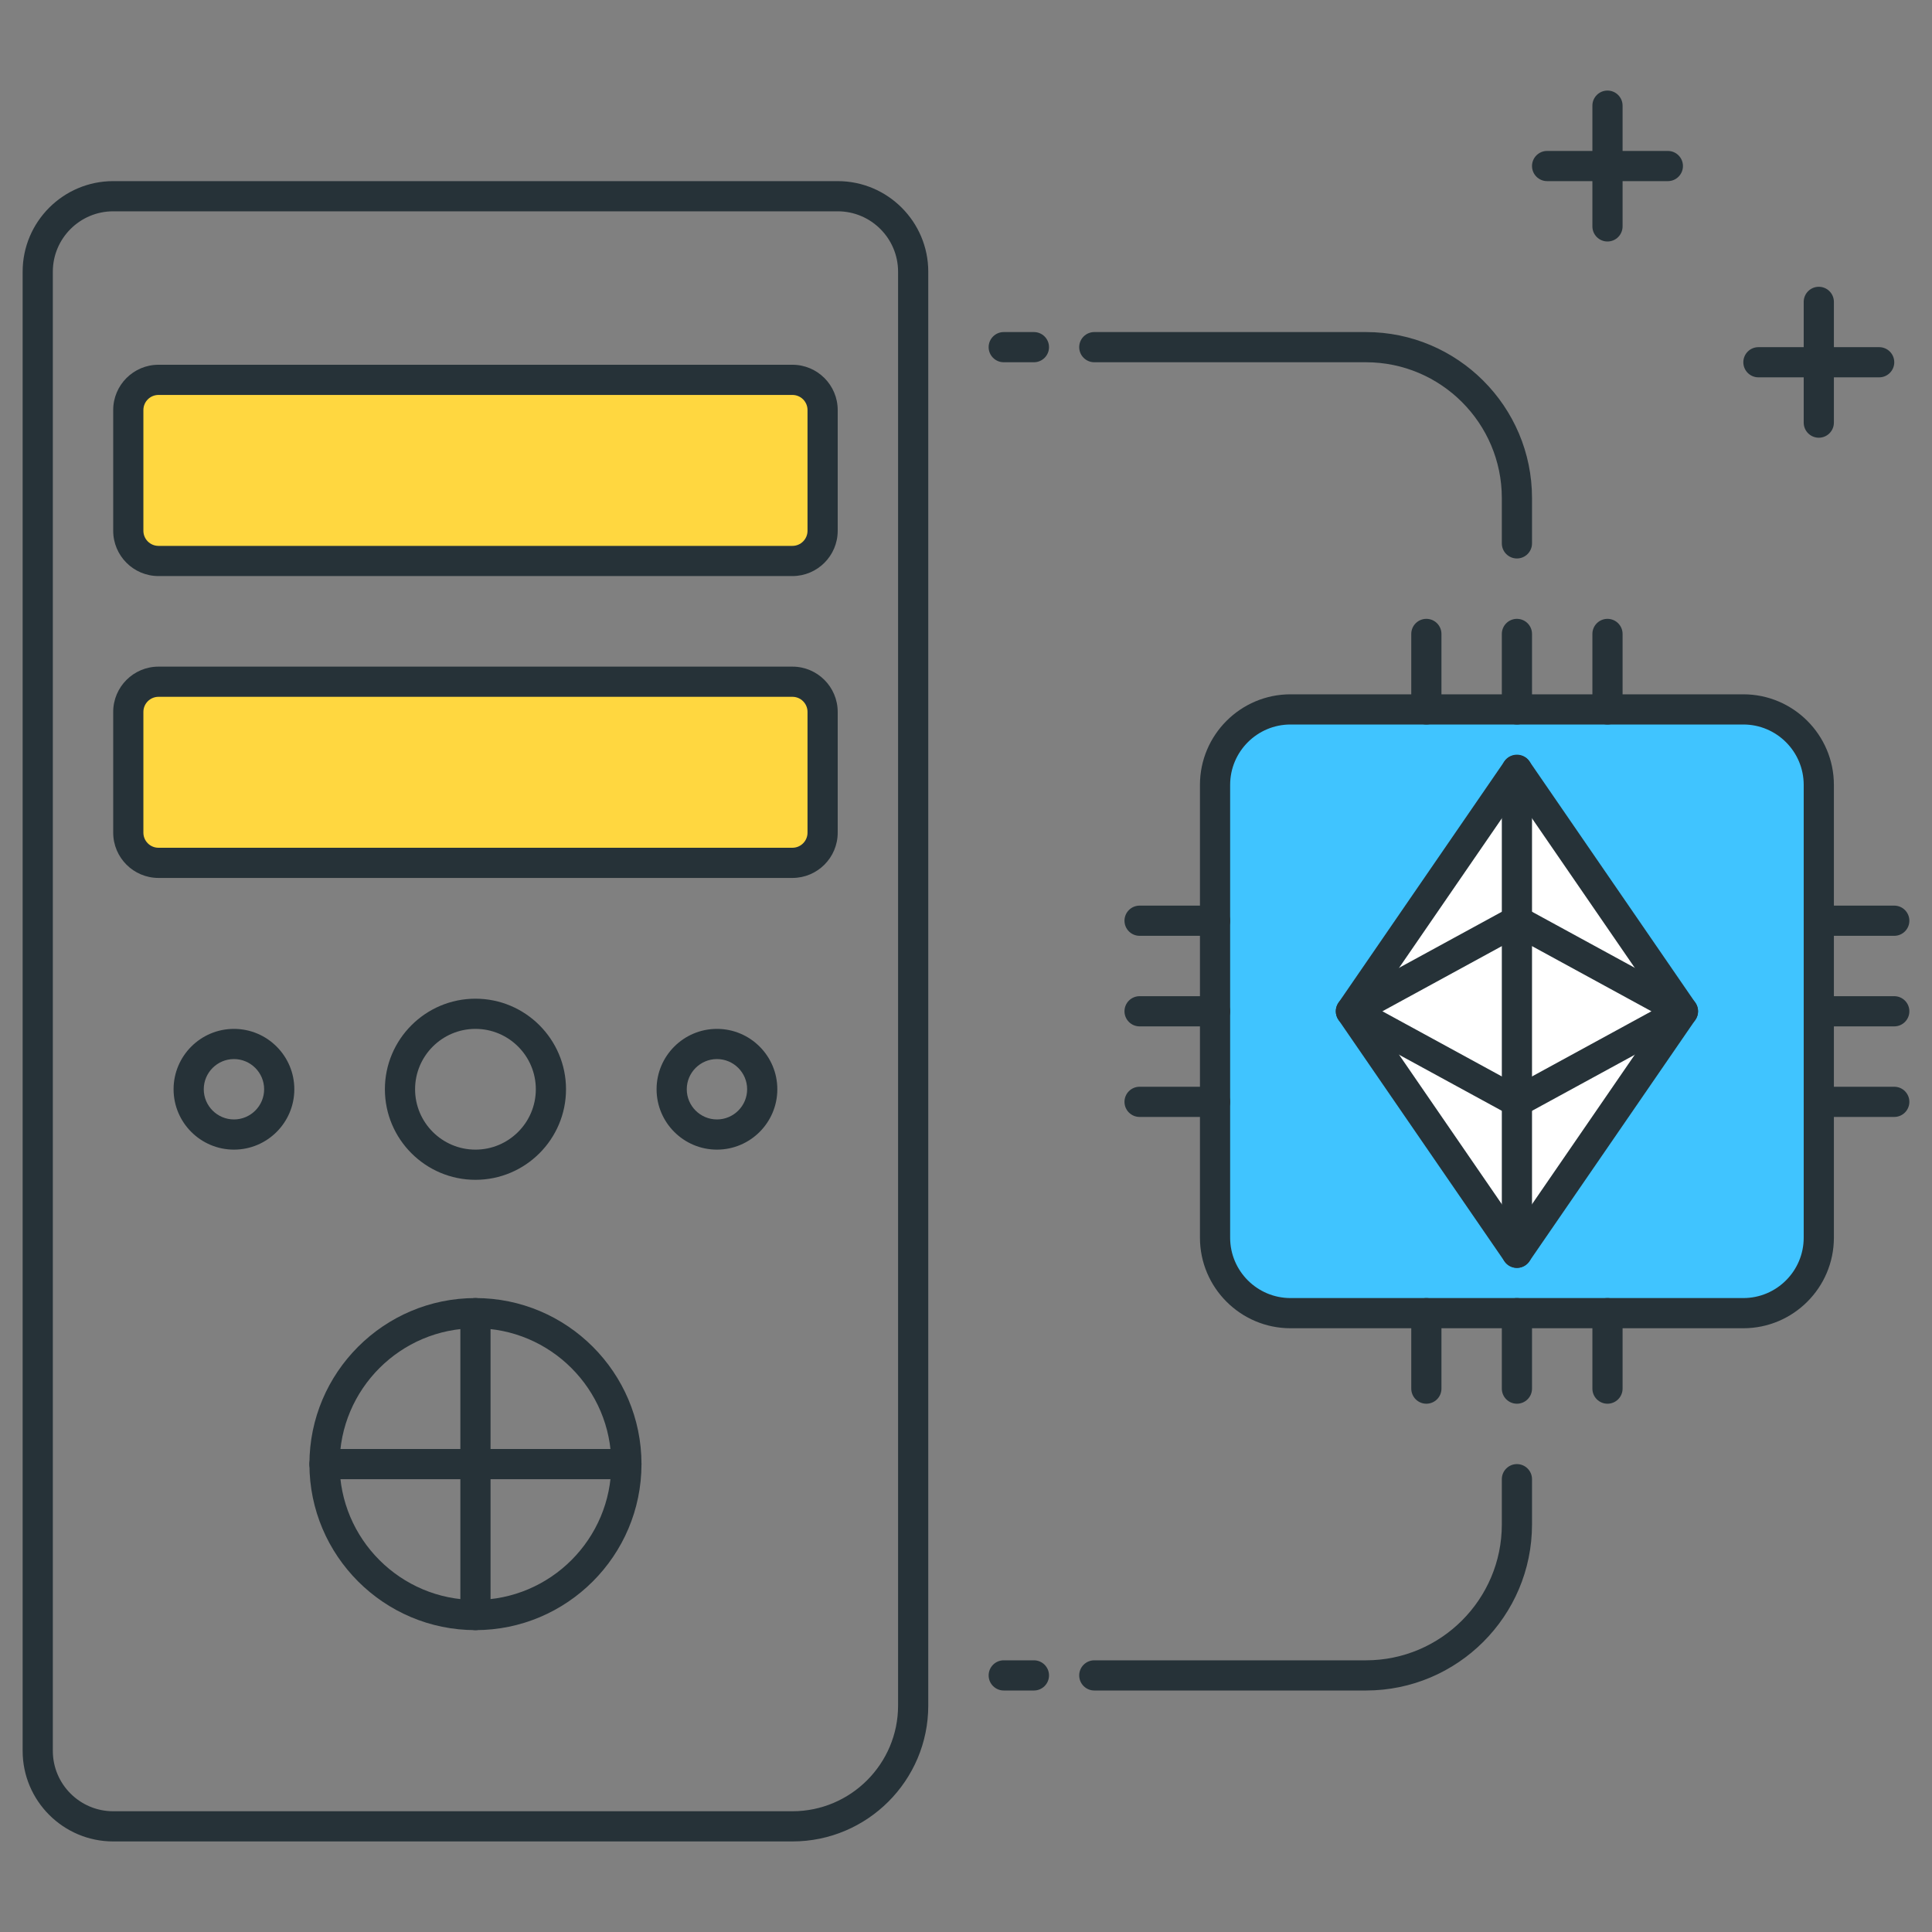 <?xml version="1.0" encoding="utf-8"?>
<!-- Generator: Adobe Illustrator 21.1.0, SVG Export Plug-In . SVG Version: 6.00 Build 0)  -->
<svg version="1.1" id="Icon_Set" xmlns="http://www.w3.org/2000/svg" xmlns:xlink="http://www.w3.org/1999/xlink" x="0px" y="0px"
	 viewBox="0 0 64 64" style="enable-background:new 0 0 64 64;" xml:space="preserve">
<rect x="0" y="0" width="64" height="64" fill="#808080" stroke="none"/>
<style type="text/css">
	.st0{fill:#263238;}
	.st1{fill:#FFFFFF;}
	.st2{fill:#FF5252;}
	.st3{fill:#FFD740;}
	.st4{fill:#40C4FF;}
	.st5{fill:#4DB6AC;}
	.st6{fill:#4FC3F7;}
</style>
<g id="Ethereum_Mining">
	<g>
		<path class="st4" d="M57.75,43.5h-15c-1.381,0-2.5-1.119-2.5-2.5V26c0-1.381,1.119-2.5,2.5-2.5h15c1.381,0,2.5,1.119,2.5,2.5v15
			C60.25,42.381,59.131,43.5,57.75,43.5z"/>
		<path class="st0" d="M57.75,44h-15c-1.654,0-3-1.346-3-3V26c0-1.654,1.346-3,3-3h15c1.654,0,3,1.346,3,3v15
			C60.75,42.654,59.404,44,57.75,44z M42.75,24c-1.103,0-2,0.897-2,2v15c0,1.103,0.897,2,2,2h15c1.103,0,2-0.897,2-2V26
			c0-1.103-0.897-2-2-2H42.75z"/>
	</g>
	<g>
		<path class="st0" d="M47.25,24c-0.276,0-0.5-0.224-0.5-0.5V21c0-0.276,0.224-0.5,0.5-0.5s0.5,0.224,0.5,0.5v2.5
			C47.75,23.776,47.526,24,47.25,24z"/>
	</g>
	<g>
		<path class="st0" d="M50.25,24c-0.276,0-0.5-0.224-0.5-0.5V21c0-0.276,0.224-0.5,0.5-0.5s0.5,0.224,0.5,0.5v2.5
			C50.75,23.776,50.526,24,50.25,24z"/>
	</g>
	<g>
		<path class="st0" d="M53.25,24c-0.276,0-0.5-0.224-0.5-0.5V21c0-0.276,0.224-0.5,0.5-0.5s0.5,0.224,0.5,0.5v2.5
			C53.75,23.776,53.526,24,53.25,24z"/>
	</g>
	<g>
		<path class="st0" d="M47.25,46.5c-0.276,0-0.5-0.224-0.5-0.5v-2.5c0-0.276,0.224-0.5,0.5-0.5s0.5,0.224,0.5,0.5V46
			C47.75,46.276,47.526,46.5,47.25,46.5z"/>
	</g>
	<g>
		<path class="st0" d="M50.25,46.5c-0.276,0-0.5-0.224-0.5-0.5v-2.5c0-0.276,0.224-0.5,0.5-0.5s0.5,0.224,0.5,0.5V46
			C50.75,46.276,50.526,46.5,50.25,46.5z"/>
	</g>
	<g>
		<path class="st0" d="M53.25,46.5c-0.276,0-0.5-0.224-0.5-0.5v-2.5c0-0.276,0.224-0.5,0.5-0.5s0.5,0.224,0.5,0.5V46
			C53.75,46.276,53.526,46.5,53.25,46.5z"/>
	</g>
	<g>
		<path class="st0" d="M62.75,31h-2.5c-0.276,0-0.5-0.224-0.5-0.5s0.224-0.5,0.5-0.5h2.5c0.276,0,0.5,0.224,0.5,0.5
			S63.026,31,62.75,31z"/>
	</g>
	<g>
		<path class="st0" d="M62.75,34h-2.5c-0.276,0-0.5-0.224-0.5-0.5s0.224-0.5,0.5-0.5h2.5c0.276,0,0.5,0.224,0.5,0.5
			S63.026,34,62.75,34z"/>
	</g>
	<g>
		<path class="st0" d="M62.75,37h-2.5c-0.276,0-0.5-0.224-0.5-0.5s0.224-0.5,0.5-0.5h2.5c0.276,0,0.5,0.224,0.5,0.5
			S63.026,37,62.75,37z"/>
	</g>
	<g>
		<path class="st0" d="M40.25,31h-2.5c-0.276,0-0.5-0.224-0.5-0.5s0.224-0.5,0.5-0.5h2.5c0.276,0,0.5,0.224,0.5,0.5
			S40.526,31,40.25,31z"/>
	</g>
	<g>
		<path class="st0" d="M40.25,34h-2.5c-0.276,0-0.5-0.224-0.5-0.5s0.224-0.5,0.5-0.5h2.5c0.276,0,0.5,0.224,0.5,0.5
			S40.526,34,40.25,34z"/>
	</g>
	<g>
		<path class="st0" d="M40.25,37h-2.5c-0.276,0-0.5-0.224-0.5-0.5s0.224-0.5,0.5-0.5h2.5c0.276,0,0.5,0.224,0.5,0.5
			S40.526,37,40.25,37z"/>
	</g>
	<g>
		<path class="st0" d="M26.25,61H3.75c-1.654,0-3-1.346-3-3V9c0-1.654,1.346-3,3-3h24c1.654,0,3,1.346,3,3v47.5
			C30.75,58.981,28.731,61,26.25,61z M3.75,7c-1.103,0-2,0.897-2,2v49c0,1.103,0.897,2,2,2h22.5c1.93,0,3.5-1.57,3.5-3.5V9
			c0-1.103-0.897-2-2-2H3.75z"/>
	</g>
	<g>
		<path class="st3" d="M26.25,18.583h-21c-0.552,0-1-0.448-1-1v-4c0-0.552,0.448-1,1-1h21c0.552,0,1,0.448,1,1v4
			C27.25,18.136,26.802,18.583,26.25,18.583z"/>
		<path class="st0" d="M26.25,19.083h-21c-0.827,0-1.5-0.673-1.5-1.5v-4c0-0.827,0.673-1.5,1.5-1.5h21c0.827,0,1.5,0.673,1.5,1.5v4
			C27.75,18.411,27.077,19.083,26.25,19.083z M5.25,13.083c-0.276,0-0.5,0.224-0.5,0.5v4c0,0.276,0.224,0.5,0.5,0.5h21
			c0.276,0,0.5-0.224,0.5-0.5v-4c0-0.276-0.224-0.5-0.5-0.5H5.25z"/>
	</g>
	<g>
		<path class="st3" d="M26.25,28.583h-21c-0.552,0-1-0.448-1-1v-4c0-0.552,0.448-1,1-1h21c0.552,0,1,0.448,1,1v4
			C27.25,28.136,26.802,28.583,26.25,28.583z"/>
		<path class="st0" d="M26.25,29.083h-21c-0.827,0-1.5-0.673-1.5-1.5v-4c0-0.827,0.673-1.5,1.5-1.5h21c0.827,0,1.5,0.673,1.5,1.5v4
			C27.75,28.411,27.077,29.083,26.25,29.083z M5.25,23.083c-0.276,0-0.5,0.224-0.5,0.5v4c0,0.276,0.224,0.5,0.5,0.5h21
			c0.276,0,0.5-0.224,0.5-0.5v-4c0-0.276-0.224-0.5-0.5-0.5H5.25z"/>
	</g>
	<g>
		<path class="st0" d="M15.75,39.083c-1.654,0-3-1.346-3-3s1.346-3,3-3s3,1.346,3,3S17.404,39.083,15.75,39.083z M15.75,34.083
			c-1.103,0-2,0.897-2,2s0.897,2,2,2s2-0.897,2-2S16.853,34.083,15.75,34.083z"/>
	</g>
	<g>
		<path class="st0" d="M23.75,38.083c-1.103,0-2-0.897-2-2s0.897-2,2-2s2,0.897,2,2S24.853,38.083,23.75,38.083z M23.75,35.083
			c-0.551,0-1,0.449-1,1s0.449,1,1,1s1-0.449,1-1S24.301,35.083,23.75,35.083z"/>
	</g>
	<g>
		<path class="st0" d="M7.75,38.083c-1.103,0-2-0.897-2-2s0.897-2,2-2s2,0.897,2,2S8.853,38.083,7.75,38.083z M7.75,35.083
			c-0.551,0-1,0.449-1,1s0.449,1,1,1s1-0.449,1-1S8.301,35.083,7.75,35.083z"/>
	</g>
	<g>
		<path class="st0" d="M55.25,6h-4c-0.276,0-0.5-0.224-0.5-0.5S50.974,5,51.25,5h4c0.276,0,0.5,0.224,0.5,0.5S55.526,6,55.25,6z"/>
	</g>
	<g>
		<path class="st0" d="M53.25,8c-0.276,0-0.5-0.224-0.5-0.5v-4c0-0.276,0.224-0.5,0.5-0.5s0.5,0.224,0.5,0.5v4
			C53.75,7.776,53.526,8,53.25,8z"/>
	</g>
	<g>
		<path class="st0" d="M62.25,12.5h-4c-0.276,0-0.5-0.224-0.5-0.5s0.224-0.5,0.5-0.5h4c0.276,0,0.5,0.224,0.5,0.5
			S62.526,12.5,62.25,12.5z"/>
	</g>
	<g>
		<path class="st0" d="M60.25,14.5c-0.276,0-0.5-0.224-0.5-0.5v-4c0-0.276,0.224-0.5,0.5-0.5s0.5,0.224,0.5,0.5v4
			C60.75,14.276,60.526,14.5,60.25,14.5z"/>
	</g>
	<g>
		<path class="st0" d="M34.25,12h-1c-0.276,0-0.5-0.224-0.5-0.5s0.224-0.5,0.5-0.5h1c0.276,0,0.5,0.224,0.5,0.5S34.526,12,34.25,12z
			"/>
	</g>
	<g>
		<path class="st0" d="M50.25,18.5c-0.276,0-0.5-0.224-0.5-0.5v-1.5c0-2.481-2.019-4.5-4.5-4.5h-9c-0.276,0-0.5-0.224-0.5-0.5
			s0.224-0.5,0.5-0.5h9c3.033,0,5.5,2.467,5.5,5.5V18C50.75,18.276,50.526,18.5,50.25,18.5z"/>
	</g>
	<g>
		<path class="st0" d="M34.25,56h-1c-0.276,0-0.5-0.224-0.5-0.5s0.224-0.5,0.5-0.5h1c0.276,0,0.5,0.224,0.5,0.5S34.526,56,34.25,56z
			"/>
	</g>
	<g>
		<path class="st0" d="M45.25,56h-9c-0.276,0-0.5-0.224-0.5-0.5s0.224-0.5,0.5-0.5h9c2.481,0,4.5-2.019,4.5-4.5V49
			c0-0.276,0.224-0.5,0.5-0.5s0.5,0.224,0.5,0.5v1.5C50.75,53.533,48.282,56,45.25,56z"/>
	</g>
	<g>
		<path class="st0" d="M15.75,54c-3.033,0-5.5-2.467-5.5-5.5s2.467-5.5,5.5-5.5s5.5,2.467,5.5,5.5S18.783,54,15.75,54z M15.75,44
			c-2.481,0-4.5,2.019-4.5,4.5s2.019,4.5,4.5,4.5s4.5-2.019,4.5-4.5S18.231,44,15.75,44z"/>
	</g>
	<g>
		<path class="st0" d="M15.75,54c-0.276,0-0.5-0.224-0.5-0.5v-10c0-0.276,0.224-0.5,0.5-0.5s0.5,0.224,0.5,0.5v10
			C16.25,53.776,16.026,54,15.75,54z"/>
	</g>
	<g>
		<path class="st0" d="M20.75,49h-10c-0.276,0-0.5-0.224-0.5-0.5s0.224-0.5,0.5-0.5h10c0.276,0,0.5,0.224,0.5,0.5
			S21.026,49,20.75,49z"/>
	</g>
	<g>
		<polygon class="st1" points="50.25,41.5 44.75,33.5 50.25,25.5 55.75,33.5 		"/>
		<path class="st0" d="M50.25,42c-0.165,0-0.319-0.081-0.412-0.217l-5.5-8c-0.117-0.17-0.117-0.396,0-0.566l5.5-8
			c0.187-0.271,0.638-0.271,0.824,0l5.5,8c0.117,0.17,0.117,0.396,0,0.566l-5.5,8C50.569,41.919,50.415,42,50.25,42z M45.357,33.5
			l4.893,7.118l4.893-7.118l-4.893-7.118L45.357,33.5z"/>
	</g>
	<g>
		<path class="st0" d="M50.25,37c-0.083,0-0.165-0.021-0.239-0.061l-5.5-3c-0.161-0.087-0.261-0.256-0.261-0.439
			s0.1-0.352,0.261-0.439l5.5-3c0.148-0.081,0.33-0.081,0.479,0l5.5,3c0.161,0.087,0.261,0.256,0.261,0.439s-0.1,0.352-0.261,0.439
			l-5.5,3C50.415,36.979,50.333,37,50.25,37z M45.794,33.5l4.456,2.431l4.456-2.431l-4.456-2.431L45.794,33.5z"/>
	</g>
	<g>
		<path class="st0" d="M50.25,42c-0.276,0-0.5-0.224-0.5-0.5v-16c0-0.276,0.224-0.5,0.5-0.5s0.5,0.224,0.5,0.5v16
			C50.75,41.776,50.526,42,50.25,42z"/>
	</g>
</g>
</svg>
